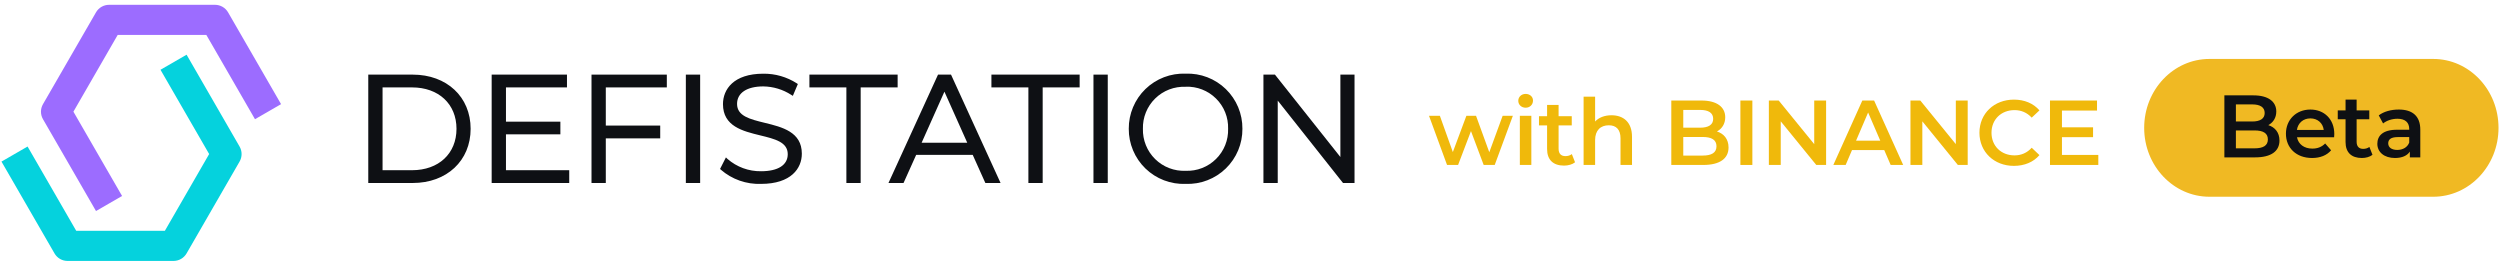 <svg width="254" height="27" viewBox="0 0 254 27" fill="none" xmlns="http://www.w3.org/2000/svg">
<path d="M21.851 0.489H11.079C10.81 0.489 10.546 0.56 10.313 0.694C10.081 0.828 9.888 1.021 9.754 1.254L4.368 10.582C4.233 10.815 4.162 11.079 4.162 11.347C4.162 11.616 4.233 11.88 4.368 12.112L9.754 21.441L12.402 19.911L7.459 11.347L11.959 3.547H20.963L25.907 12.111L28.556 10.581L23.171 1.253C23.037 1.021 22.844 0.829 22.613 0.695C22.381 0.561 22.118 0.49 21.851 0.489V0.489Z" fill="#9C6CFF"/>
<path d="M18.956 5.558L16.306 7.088L21.25 15.651L16.75 23.451H7.745L2.801 14.887L0.151 16.417L5.538 25.746C5.672 25.979 5.865 26.172 6.097 26.306C6.33 26.441 6.594 26.511 6.862 26.511H17.631C17.899 26.511 18.163 26.44 18.395 26.306C18.628 26.172 18.821 25.979 18.956 25.746L24.34 16.417C24.475 16.185 24.546 15.921 24.546 15.652C24.546 15.383 24.475 15.12 24.34 14.887L18.956 5.558Z" fill="#05D2DD"/>
<path d="M37.578 7.742H41.93C45.35 7.742 47.656 9.942 47.656 13.086C47.656 16.23 45.35 18.43 41.93 18.43H37.578V7.742ZM41.868 17.453C44.709 17.453 46.541 15.653 46.541 13.086C46.541 10.519 44.709 8.719 41.868 8.719H38.708V17.453H41.868Z" fill="#0E1014"/>
<path d="M41.929 18.592H37.416V7.581H41.929C45.395 7.581 47.816 9.845 47.816 13.086C47.816 16.327 45.395 18.592 41.929 18.592ZM37.739 18.27H41.929C45.257 18.27 47.495 16.187 47.495 13.087C47.495 9.987 45.257 7.904 41.929 7.904H37.739V18.27ZM41.868 17.615H38.547V8.559H41.868C44.76 8.559 46.702 10.379 46.702 13.087C46.702 15.795 44.76 17.615 41.867 17.615H41.868ZM38.868 17.293H41.868C44.569 17.293 46.38 15.603 46.38 13.087C46.38 10.571 44.566 8.881 41.868 8.881H38.868V17.293Z" fill="#0E1014"/>
<path d="M57.672 17.453V18.43H50.114V7.742H57.444V8.719H51.243V12.519H56.772V13.481H51.243V17.451L57.672 17.453Z" fill="#0E1014"/>
<path d="M57.834 18.592H49.953V7.581H57.605V8.881H51.406V12.36H56.934V13.645H51.406V17.293H57.834L57.834 18.592ZM50.276 18.27H57.513V17.615H51.08V13.323H56.608V12.683H51.08V8.559H57.281V7.904H50.281L50.276 18.27Z" fill="#0E1014"/>
<path d="M61.383 8.719V12.919H66.912V13.896H61.383V18.431H60.254V7.743H67.582V8.72L61.383 8.719Z" fill="#0E1014"/>
<path d="M61.549 18.592H60.097V7.581H67.749V8.881H61.549V12.758H67.078V14.058H61.549V18.592ZM60.419 18.27H61.226V13.735H66.754V13.08H61.226V8.558H67.427V7.903H60.419V18.27Z" fill="#0E1014"/>
<path d="M69.843 7.742H70.973V18.43H69.843V7.742Z" fill="#0E1014"/>
<path d="M71.135 18.592H69.682V7.581H71.135V18.592ZM70.004 18.27H70.811V7.908H70.004V18.27Z" fill="#0E1014"/>
<path d="M73.356 17.132L73.799 16.262C74.774 17.116 76.031 17.579 77.326 17.562C79.326 17.562 80.197 16.722 80.197 15.669C80.197 12.737 73.615 14.539 73.615 10.584C73.615 9.011 74.838 7.652 77.555 7.652C78.728 7.639 79.88 7.968 80.868 8.599L80.487 9.499C79.613 8.932 78.597 8.625 77.555 8.613C75.6 8.613 74.731 9.484 74.731 10.552C74.731 13.484 81.311 11.713 81.311 15.606C81.311 17.179 80.059 18.522 77.326 18.522C75.876 18.572 74.459 18.076 73.356 17.132V17.132Z" fill="#0E1014"/>
<path d="M77.325 18.683C75.83 18.738 74.37 18.224 73.24 17.244L73.16 17.161L73.754 15.992L73.912 16.146C74.857 16.97 76.073 17.416 77.326 17.398C79.049 17.398 80.035 16.767 80.035 15.666C80.035 14.436 78.736 14.12 77.236 13.754C75.463 13.322 73.454 12.833 73.454 10.581C73.454 9.081 74.531 7.488 77.554 7.488C78.759 7.474 79.941 7.814 80.954 8.464L81.061 8.539L80.553 9.739L80.392 9.639C79.544 9.09 78.559 8.792 77.549 8.779C75.88 8.779 74.885 9.444 74.885 10.557C74.885 11.792 76.192 12.111 77.704 12.481C79.468 12.912 81.466 13.4 81.466 15.611C81.472 17.093 80.383 18.683 77.325 18.683ZM73.552 17.101C74.622 17.954 75.958 18.4 77.325 18.361C80.144 18.361 81.15 16.938 81.15 15.606C81.15 13.648 79.362 13.206 77.633 12.789C76.126 12.421 74.569 12.041 74.569 10.552C74.569 9.003 76.111 8.452 77.554 8.452C78.562 8.464 79.548 8.744 80.412 9.262L80.668 8.662C79.728 8.098 78.65 7.805 77.554 7.817C74.768 7.817 73.776 9.248 73.776 10.588C73.776 12.588 75.576 13.024 77.312 13.448C78.879 13.83 80.359 14.19 80.359 15.673C80.359 16.959 79.225 17.728 77.326 17.728C76.064 17.736 74.836 17.313 73.846 16.528L73.552 17.101Z" fill="#0E1014"/>
<path d="M86.151 8.719H82.397V7.742H91.039V8.719H87.283V18.43H86.153L86.151 8.719Z" fill="#0E1014"/>
<path d="M87.444 18.592H85.992V8.881H82.236V7.581H91.2V8.881H87.445L87.444 18.592ZM86.314 18.27H87.121V8.559H90.877V7.904H82.558V8.559H86.314V18.27Z" fill="#0E1014"/>
<path d="M98.933 15.575H92.978L91.695 18.43H90.519L95.404 7.742H96.519L101.404 18.43H100.214L98.933 15.575ZM98.52 14.659L95.956 8.918L93.39 14.659H98.52Z" fill="#0E1014"/>
<path d="M101.658 18.592H100.112L98.829 15.737H93.082L91.799 18.592H90.269L95.303 7.581H96.624L101.658 18.592ZM100.32 18.27H101.155L96.416 7.904H95.508L90.769 18.27H91.59L92.873 15.415H99.036L100.32 18.27ZM98.769 14.821H93.144L95.957 8.521L98.769 14.821ZM93.638 14.499H98.272L95.954 9.314L93.638 14.499Z" fill="#0E1014"/>
<path d="M104.645 8.719H100.889V7.742H109.531V8.719H105.775V18.43H104.645V8.719Z" fill="#0E1014"/>
<path d="M105.936 18.592H104.484V8.881H100.728V7.581H109.692V8.881H105.936V18.592ZM104.806 18.27H105.613V8.559H109.369V7.904H101.048V8.559H104.805L104.806 18.27Z" fill="#0E1014"/>
<path d="M111.257 7.742H112.387V18.43H111.257V7.742Z" fill="#0E1014"/>
<path d="M112.548 18.592H111.096V7.581H112.548V18.592ZM111.418 18.27H112.225V7.908H111.418V18.27Z" fill="#0E1014"/>
<path d="M114.844 13.086C114.836 12.354 114.977 11.628 115.259 10.953C115.541 10.277 115.957 9.667 116.484 9.158C117.009 8.649 117.634 8.253 118.318 7.993C119.002 7.734 119.732 7.617 120.463 7.65C121.193 7.619 121.921 7.738 122.604 7.998C123.286 8.258 123.908 8.655 124.432 9.164C124.957 9.672 125.371 10.283 125.652 10.957C125.932 11.631 126.072 12.356 126.063 13.086C126.072 13.816 125.932 14.54 125.652 15.215C125.371 15.889 124.957 16.499 124.432 17.008C123.908 17.517 123.286 17.913 122.604 18.174C121.921 18.434 121.193 18.552 120.463 18.522C119.732 18.555 119.002 18.438 118.318 18.178C117.634 17.919 117.009 17.523 116.484 17.014C115.957 16.505 115.541 15.894 115.259 15.219C114.977 14.543 114.836 13.818 114.844 13.086V13.086ZM124.937 13.086C124.951 12.497 124.844 11.911 124.624 11.364C124.403 10.818 124.073 10.322 123.655 9.908C123.236 9.493 122.737 9.169 122.188 8.954C121.639 8.739 121.052 8.638 120.463 8.658C119.873 8.637 119.285 8.737 118.735 8.951C118.185 9.166 117.684 9.49 117.264 9.904C116.842 10.318 116.509 10.814 116.286 11.361C116.062 11.908 115.952 12.495 115.963 13.086C115.952 13.677 116.062 14.264 116.285 14.811C116.509 15.359 116.842 15.855 117.264 16.269C117.684 16.683 118.185 17.007 118.735 17.221C119.286 17.435 119.874 17.535 120.463 17.514C121.052 17.534 121.639 17.433 122.188 17.218C122.737 17.003 123.236 16.678 123.655 16.264C124.073 15.849 124.403 15.354 124.624 14.807C124.844 14.261 124.951 13.675 124.937 13.086Z" fill="#0E1014"/>
<path d="M120.464 18.683C119.712 18.712 118.962 18.588 118.26 18.319C117.557 18.051 116.917 17.642 116.376 17.119C115.836 16.596 115.408 15.968 115.117 15.274C114.826 14.581 114.678 13.835 114.683 13.083C114.678 12.331 114.826 11.585 115.117 10.892C115.408 10.198 115.836 9.57 116.376 9.047C116.917 8.524 117.557 8.115 118.26 7.846C118.962 7.578 119.712 7.454 120.464 7.483C121.214 7.455 121.963 7.579 122.664 7.849C123.365 8.118 124.005 8.527 124.543 9.05C125.082 9.573 125.509 10.201 125.799 10.894C126.089 11.587 126.235 12.332 126.229 13.083C126.235 13.834 126.089 14.579 125.799 15.272C125.509 15.965 125.082 16.592 124.543 17.116C124.005 17.639 123.365 18.048 122.664 18.317C121.963 18.587 121.214 18.711 120.464 18.683V18.683ZM120.464 7.811C119.753 7.774 119.042 7.884 118.375 8.134C117.709 8.384 117.1 8.768 116.589 9.263C116.077 9.758 115.672 10.352 115.4 11.01C115.127 11.668 114.993 12.374 115.006 13.086C114.993 13.798 115.127 14.504 115.4 15.162C115.672 15.82 116.077 16.414 116.589 16.909C117.1 17.404 117.709 17.788 118.375 18.038C119.042 18.287 119.753 18.398 120.464 18.361C121.171 18.388 121.877 18.271 122.539 18.018C123.2 17.765 123.804 17.38 124.313 16.887C124.821 16.394 125.224 15.803 125.498 15.15C125.772 14.497 125.911 13.795 125.907 13.087C125.911 12.379 125.772 11.677 125.498 11.024C125.224 10.371 124.821 9.78 124.313 9.287C123.804 8.794 123.2 8.409 122.539 8.156C121.877 7.903 121.171 7.786 120.464 7.813V7.811ZM120.464 17.675C119.852 17.693 119.243 17.588 118.673 17.364C118.104 17.141 117.585 16.804 117.15 16.375C116.713 15.946 116.369 15.433 116.136 14.867C115.904 14.302 115.789 13.694 115.797 13.083C115.789 12.471 115.904 11.864 116.136 11.299C116.369 10.733 116.713 10.22 117.15 9.791C117.585 9.362 118.104 9.025 118.673 8.801C119.243 8.578 119.852 8.472 120.464 8.491C121.073 8.473 121.679 8.58 122.247 8.803C122.814 9.026 123.33 9.363 123.763 9.791C124.197 10.22 124.539 10.732 124.768 11.296C124.998 11.861 125.111 12.466 125.1 13.076C125.111 13.685 124.998 14.291 124.768 14.855C124.539 15.42 124.197 15.932 123.763 16.361C123.331 16.792 122.816 17.131 122.248 17.356C121.681 17.582 121.074 17.691 120.464 17.675V17.675ZM120.464 8.819C119.893 8.794 119.323 8.887 118.79 9.091C118.256 9.296 117.771 9.608 117.364 10.009C116.956 10.409 116.636 10.889 116.422 11.418C116.208 11.947 116.105 12.515 116.12 13.086C116.105 13.657 116.208 14.224 116.422 14.754C116.636 15.283 116.956 15.763 117.364 16.163C117.771 16.563 118.256 16.876 118.79 17.08C119.323 17.285 119.893 17.378 120.464 17.353C121.032 17.375 121.6 17.28 122.13 17.074C122.661 16.867 123.143 16.554 123.547 16.153C123.952 15.753 124.27 15.274 124.481 14.745C124.693 14.217 124.793 13.651 124.776 13.082C124.793 12.513 124.693 11.947 124.481 11.419C124.27 10.89 123.952 10.411 123.547 10.011C123.143 9.61 122.661 9.297 122.13 9.09C121.6 8.884 121.032 8.789 120.464 8.811V8.819Z" fill="#0E1014"/>
<path d="M137.459 7.742V18.43H136.527L129.656 9.757V18.43H128.526V7.742H129.458L136.344 16.415V7.742H137.459Z" fill="#0E1014"/>
<path d="M137.62 18.592H136.449L129.818 10.221V18.592H128.365V7.581H129.536L129.583 7.642L136.183 15.953V7.581H137.62V18.592ZM136.605 18.27H137.298V7.908H136.506V16.882L129.381 7.908H128.688V18.274H129.496V9.299L136.605 18.27Z" fill="#0E1014"/>
<path d="M247.217 5.989H224.48C220.818 5.989 217.849 9.123 217.849 12.989C217.849 16.855 220.818 19.989 224.48 19.989H247.217C250.879 19.989 253.849 16.855 253.849 12.989C253.849 9.123 250.879 5.989 247.217 5.989Z" fill="#F0B923"/>
<path d="M230.461 12.713C230.947 12.452 231.271 11.975 231.271 11.327C231.271 10.328 230.461 9.689 228.949 9.689H225.997V15.989H229.129C230.749 15.989 231.595 15.359 231.595 14.279C231.595 13.46 231.136 12.929 230.461 12.713ZM228.823 10.607C229.633 10.607 230.092 10.895 230.092 11.48C230.092 12.056 229.633 12.344 228.823 12.344H227.167V10.607H228.823ZM229.057 15.071H227.167V13.253H229.057C229.939 13.253 230.416 13.532 230.416 14.162C230.416 14.792 229.939 15.071 229.057 15.071ZM237.164 13.613C237.164 12.11 236.138 11.129 234.734 11.129C233.303 11.129 232.25 12.155 232.25 13.586C232.25 15.017 233.294 16.052 234.905 16.052C235.733 16.052 236.408 15.782 236.84 15.269L236.237 14.576C235.895 14.927 235.472 15.098 234.932 15.098C234.095 15.098 233.51 14.648 233.375 13.946H237.146C237.155 13.838 237.164 13.703 237.164 13.613ZM234.734 12.029C235.472 12.029 236.003 12.506 236.093 13.199H233.366C233.474 12.497 234.005 12.029 234.734 12.029ZM240.729 14.927C240.558 15.062 240.333 15.125 240.099 15.125C239.667 15.125 239.433 14.873 239.433 14.405V12.119H240.72V11.219H239.433V10.121H238.308V11.219H237.516V12.119H238.308V14.432C238.308 15.494 238.911 16.052 239.964 16.052C240.369 16.052 240.774 15.944 241.044 15.728L240.729 14.927ZM243.715 11.129C242.941 11.129 242.194 11.327 241.681 11.723L242.122 12.542C242.482 12.245 243.04 12.065 243.58 12.065C244.381 12.065 244.777 12.452 244.777 13.109V13.181H243.535C242.077 13.181 241.537 13.811 241.537 14.612C241.537 15.449 242.23 16.052 243.328 16.052C244.048 16.052 244.57 15.818 244.84 15.404V15.989H245.902V13.172C245.902 11.786 245.101 11.129 243.715 11.129ZM243.562 15.233C242.986 15.233 242.644 14.972 242.644 14.567C242.644 14.216 242.851 13.928 243.616 13.928H244.777V14.486C244.588 14.981 244.111 15.233 243.562 15.233Z" fill="#0E1014"/>
<path d="M152.668 11.766L151.312 15.469L149.965 11.766H148.984L147.609 15.45L146.291 11.766H145.188L147.02 16.759H148.142L149.451 13.319L150.742 16.759H151.864L153.706 11.766H152.668Z" fill="#F0B90B"/>
<path d="M155.005 10.944C155.444 10.944 155.753 10.626 155.753 10.214C155.753 9.831 155.435 9.541 155.005 9.541C154.575 9.541 154.257 9.85 154.257 10.242C154.257 10.635 154.575 10.944 155.005 10.944ZM154.416 16.759H155.584V11.766H154.416V16.759Z" fill="#F0B90B"/>
<path d="M159.699 15.656C159.521 15.796 159.288 15.862 159.045 15.862C158.596 15.862 158.353 15.6 158.353 15.114V12.739H159.69V11.804H158.353V10.663H157.184V11.804H156.361V12.739H157.184V15.142C157.184 16.245 157.81 16.825 158.904 16.825C159.325 16.825 159.746 16.713 160.026 16.488L159.699 15.656Z" fill="#F0B90B"/>
<path d="M163.727 11.71C163.035 11.71 162.446 11.935 162.063 12.346V9.822H160.894V16.759H162.063V14.235C162.063 13.234 162.624 12.729 163.456 12.729C164.204 12.729 164.644 13.159 164.644 14.048V16.759H165.812V13.898C165.812 12.393 164.924 11.71 163.727 11.71Z" fill="#F0B90B"/>
<path d="M174.442 13.356C174.947 13.085 175.284 12.589 175.284 11.916C175.284 10.878 174.442 10.214 172.871 10.214H169.804V16.759H173.058C174.741 16.759 175.62 16.105 175.62 14.983C175.62 14.132 175.143 13.58 174.442 13.356ZM172.74 11.168C173.582 11.168 174.059 11.467 174.059 12.075C174.059 12.673 173.582 12.973 172.74 12.973H171.02V11.168H172.74ZM172.984 15.806H171.02V13.917H172.984C173.9 13.917 174.395 14.207 174.395 14.861C174.395 15.516 173.9 15.806 172.984 15.806Z" fill="#F0B90B"/>
<path d="M176.824 16.759H178.04V10.214H176.824V16.759Z" fill="#F0B90B"/>
<path d="M184.326 10.214V14.646L180.717 10.214H179.716V16.759H180.923V12.327L184.532 16.759H185.532V10.214H184.326Z" fill="#F0B90B"/>
<path d="M192.092 16.759H193.364L190.409 10.214H189.212L186.267 16.759H187.52L188.165 15.245H191.437L192.092 16.759ZM188.576 14.291L189.801 11.43L191.035 14.291H188.576Z" fill="#F0B90B"/>
<path d="M198.712 10.214V14.646L195.103 10.214H194.103V16.759H195.309V12.327L198.918 16.759H199.918V10.214H198.712Z" fill="#F0B90B"/>
<path d="M204.608 16.853C205.683 16.853 206.6 16.47 207.207 15.759L206.422 15.011C205.945 15.534 205.356 15.787 204.674 15.787C203.318 15.787 202.336 14.833 202.336 13.487C202.336 12.14 203.318 11.187 204.674 11.187C205.356 11.187 205.945 11.439 206.422 11.953L207.207 11.215C206.6 10.504 205.683 10.121 204.617 10.121C202.607 10.121 201.111 11.533 201.111 13.487C201.111 15.441 202.607 16.853 204.608 16.853Z" fill="#F0B90B"/>
<path d="M209.494 15.74V13.936H212.655V12.935H209.494V11.233H213.057V10.214H208.279V16.759H213.188V15.74H209.494Z" fill="#F0B90B"/>
</svg>
